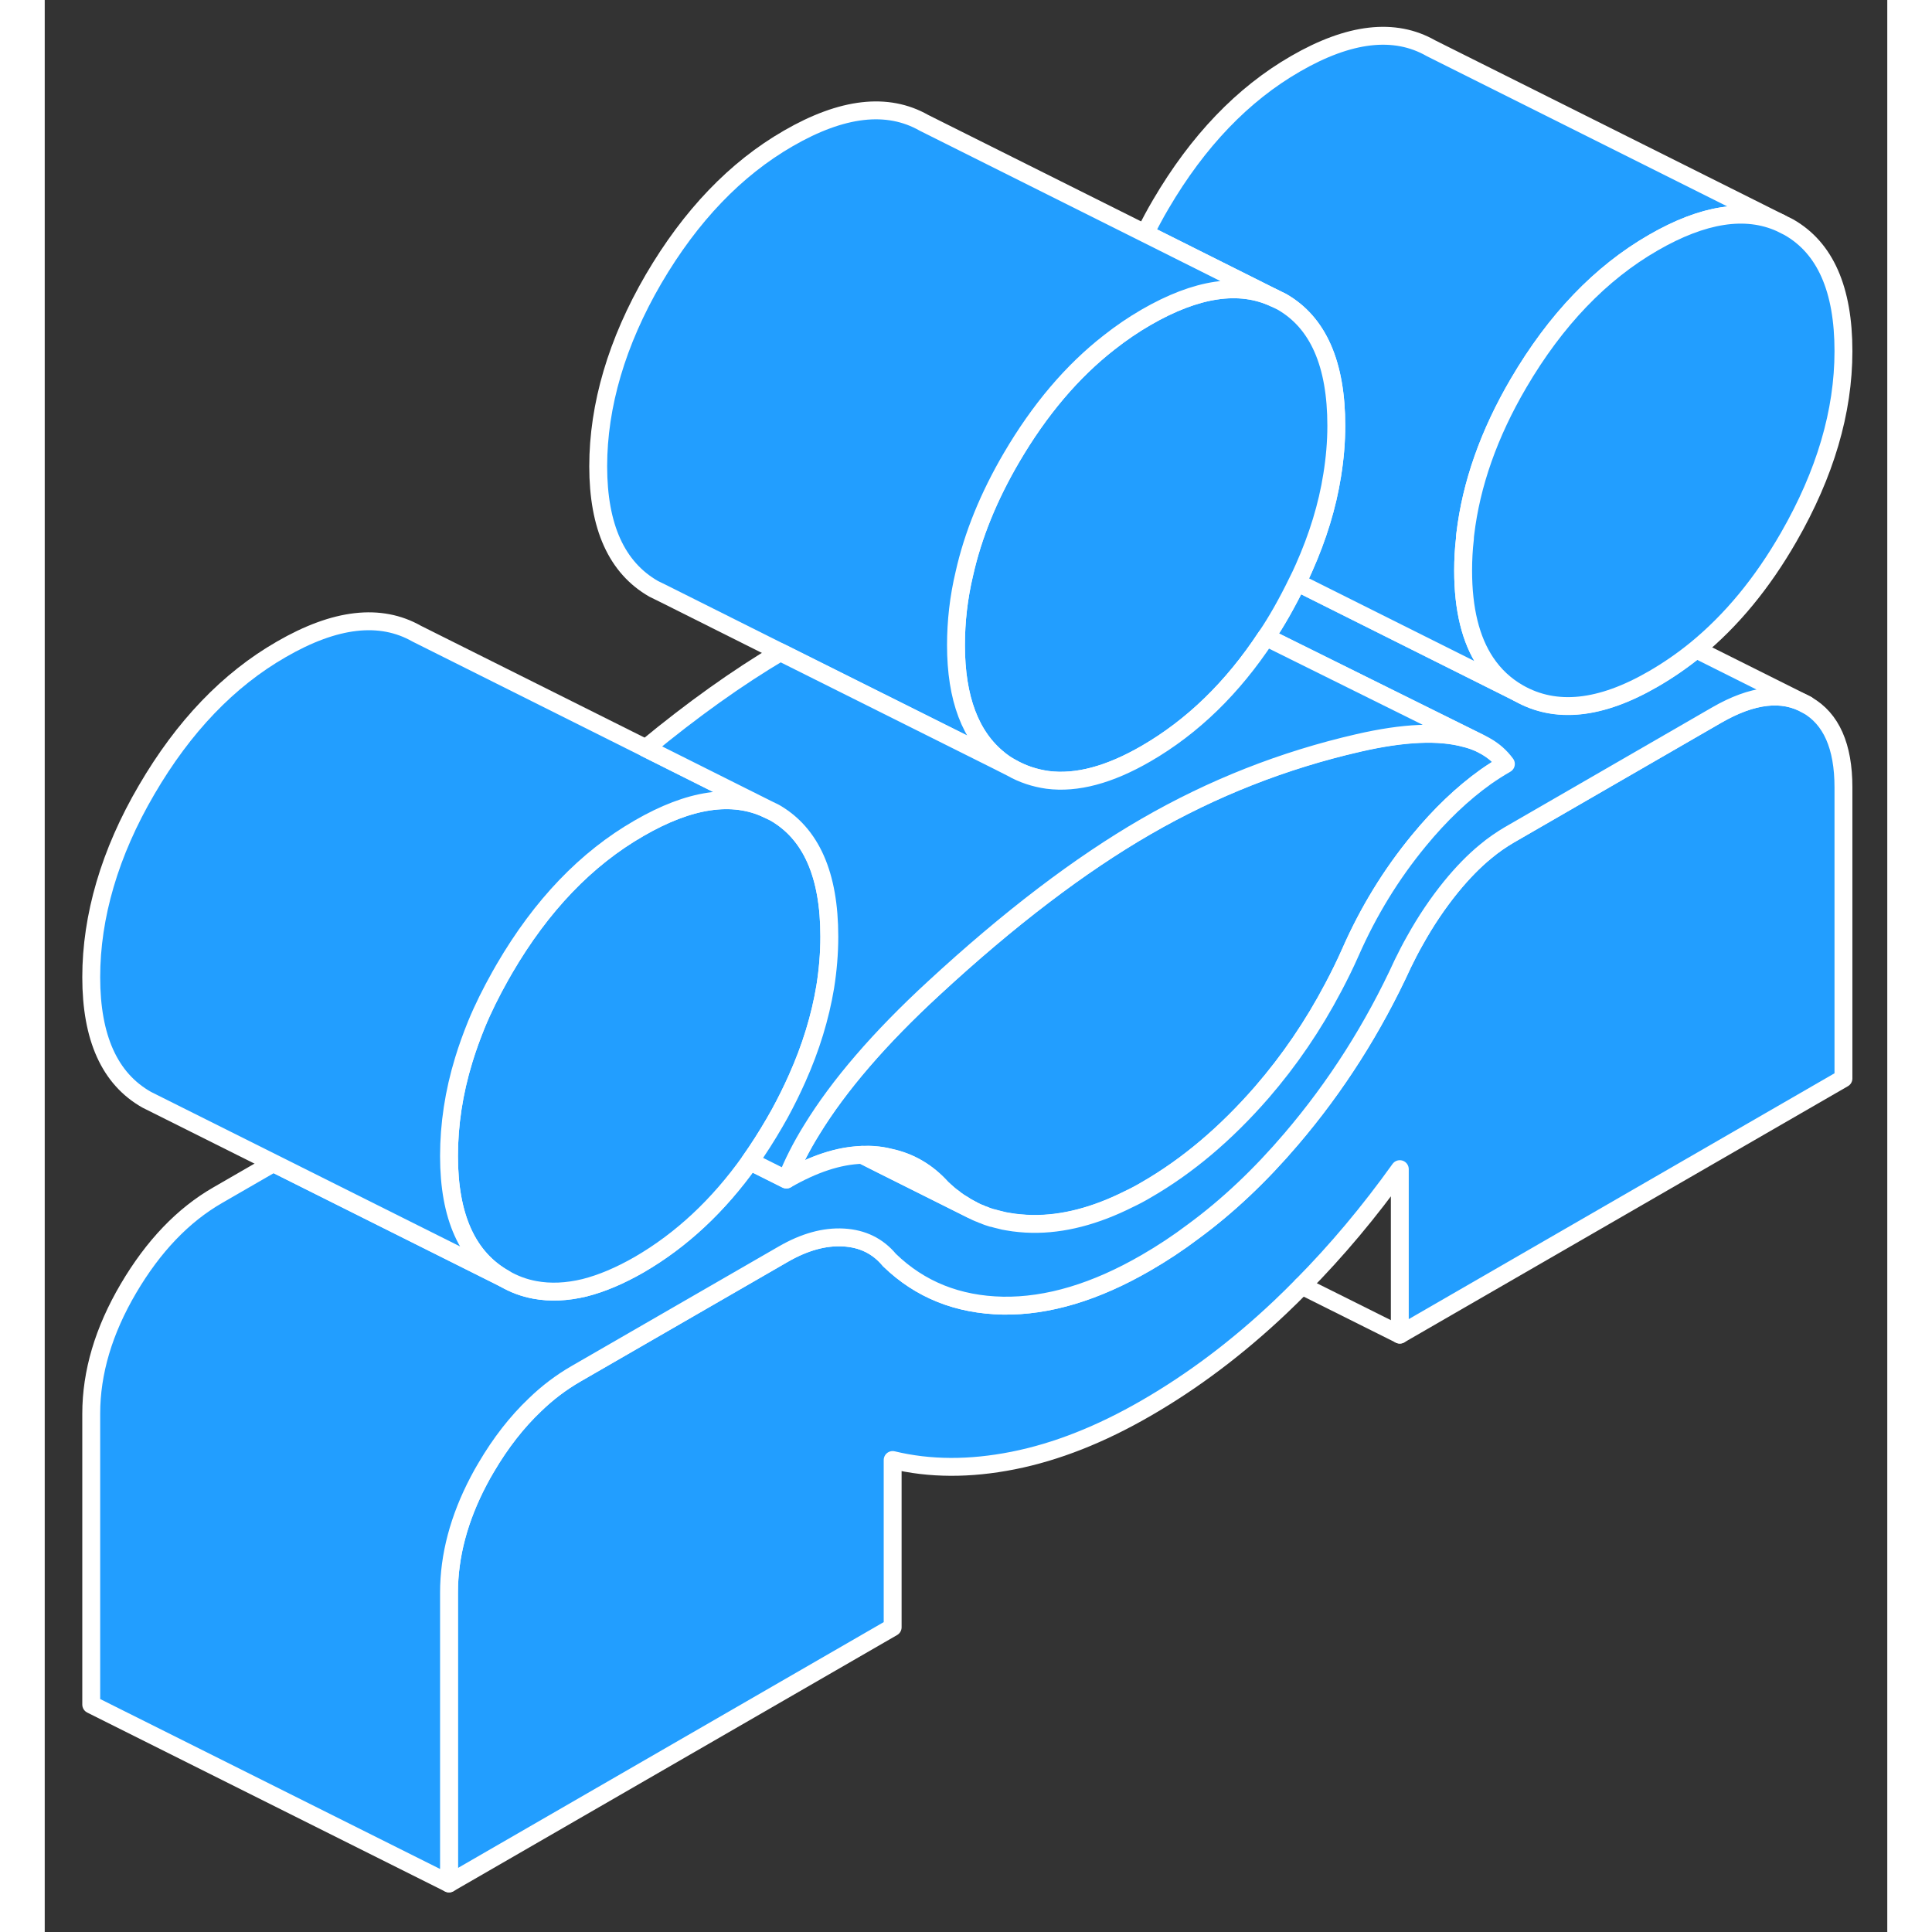 <svg width="48" height="48" viewBox="0 0 103 108" fill="#229EFF" xmlns="http://www.w3.org/2000/svg" stroke-width="1px" stroke-linecap="round" stroke-linejoin="round"><rect x="0" y="0" width="103" height="108" fill="#333333" stroke="none"/><path d="M81.68 42.716C81.3 42.936 80.92 43.176 80.55 43.436C79.25 44.366 78 45.556 76.81 47.006C75.27 48.876 74 50.946 73 53.216C72.7 53.896 72.37 54.566 72.03 55.206C70.91 57.336 69.58 59.286 68.04 61.066C66.03 63.376 63.88 65.196 61.57 66.526C61.25 66.716 60.93 66.886 60.61 67.036C58.72 67.986 56.91 68.456 55.19 68.426C54.96 68.416 54.72 68.406 54.5 68.386C54.27 68.366 54.05 68.336 53.83 68.296C53.69 68.276 53.55 68.246 53.41 68.206C53.27 68.176 53.13 68.136 52.99 68.096C52.99 68.096 52.97 68.096 52.96 68.096C52.8 68.046 52.64 67.996 52.49 67.926C52.44 67.926 52.39 67.896 52.34 67.866C52.16 67.806 51.98 67.716 51.81 67.626C51.63 67.536 51.46 67.436 51.29 67.316C51.25 67.296 51.2 67.266 51.16 67.236C51.1 67.206 51.04 67.156 50.98 67.116C50.92 67.076 50.86 67.026 50.8 66.976C50.71 66.916 50.62 66.846 50.54 66.776C50.41 66.666 50.28 66.546 50.15 66.426C49.34 65.526 48.37 64.956 47.24 64.716C46.96 64.646 46.68 64.596 46.38 64.576C46.16 64.556 45.93 64.556 45.7 64.566C44.38 64.606 42.98 65.076 41.46 65.946C41.82 65.036 42.29 64.106 42.88 63.156C44.4 60.676 46.67 58.036 49.7 55.246C53.9 51.366 57.85 48.356 61.57 46.206C65.29 44.056 69.25 42.496 73.44 41.536C75.96 40.956 77.96 40.866 79.43 41.276H79.44C79.71 41.346 79.97 41.436 80.21 41.546L80.27 41.576C80.37 41.626 80.46 41.676 80.55 41.726C81.01 41.986 81.38 42.316 81.68 42.726V42.716Z" stroke="white" stroke-linejoin="round"/><path d="M100.55 44.016V60.286L75.75 74.606V65.356C74.04 67.746 72.22 69.916 70.28 71.876C69.88 72.286 69.47 72.686 69.06 73.076C66.67 75.336 64.17 77.216 61.57 78.716C59.03 80.186 56.55 81.166 54.13 81.646C51.71 82.126 49.47 82.116 47.4 81.616V90.966L22.6 105.286V89.026C22.6 86.976 23.15 84.886 24.26 82.776C24.39 82.526 24.53 82.276 24.68 82.026C25.49 80.646 26.4 79.486 27.4 78.536C28.11 77.846 28.87 77.276 29.68 76.806L41.29 70.106C42.47 69.426 43.59 69.116 44.65 69.176C45.72 69.236 46.57 69.656 47.22 70.436C48.93 72.096 51.05 72.936 53.56 72.986C56.07 73.026 58.74 72.226 61.57 70.586C62.47 70.066 63.35 69.486 64.21 68.836C66.13 67.426 67.95 65.706 69.68 63.676C72.19 60.736 74.27 57.466 75.92 53.866C76.14 53.416 76.36 52.986 76.6 52.566C77.2 51.486 77.88 50.476 78.62 49.566C79.25 48.796 79.89 48.136 80.55 47.596C80.98 47.236 81.42 46.936 81.86 46.676L93.46 39.976C95.47 38.816 97.15 38.626 98.51 39.406C99.87 40.176 100.55 41.716 100.55 44.016Z" stroke="white" stroke-linejoin="round"/><path d="M98.51 39.406C97.15 38.626 95.47 38.816 93.46 39.976L81.86 46.676C81.42 46.936 80.98 47.236 80.55 47.596C79.89 48.136 79.25 48.796 78.62 49.566C77.88 50.476 77.2 51.486 76.6 52.566C76.36 52.986 76.14 53.416 75.92 53.866C74.27 57.466 72.19 60.736 69.68 63.676C67.95 65.706 66.13 67.426 64.21 68.836C63.35 69.486 62.47 70.066 61.57 70.586C58.74 72.226 56.07 73.026 53.56 72.986C51.05 72.936 48.93 72.096 47.22 70.436C46.57 69.656 45.72 69.236 44.65 69.176C43.59 69.116 42.47 69.426 41.29 70.106L29.68 76.806C28.87 77.276 28.11 77.846 27.4 78.536C26.4 79.486 25.49 80.646 24.68 82.026C24.53 82.276 24.39 82.526 24.26 82.776C23.15 84.886 22.6 86.976 22.6 89.026V105.286L2.6 95.286V79.026C2.6 76.726 3.29 74.386 4.68 72.026C6.07 69.666 7.73 67.926 9.68 66.806L12.78 65.016L25.7 71.476C26.23 71.786 26.8 71.996 27.4 72.106C28.26 72.266 29.19 72.226 30.18 71.986C31.13 71.746 32.15 71.316 33.23 70.696C35.59 69.326 37.66 67.396 39.42 64.916L41.46 65.936C42.98 65.066 44.38 64.596 45.7 64.556L46.77 65.096L51.81 67.616C51.98 67.706 52.16 67.796 52.34 67.856C52.39 67.886 52.44 67.906 52.49 67.916C52.64 67.986 52.8 68.036 52.96 68.086C52.97 68.086 52.98 68.086 52.99 68.086C53.13 68.126 53.27 68.166 53.41 68.196C53.55 68.236 53.69 68.266 53.83 68.286C54.05 68.326 54.27 68.356 54.5 68.376C54.73 68.396 54.96 68.416 55.19 68.416C56.91 68.446 58.72 67.976 60.61 67.026C60.93 66.876 61.25 66.706 61.57 66.516C63.88 65.186 66.03 63.366 68.04 61.056C69.58 59.276 70.91 57.326 72.03 55.196C72.37 54.556 72.7 53.886 73 53.206C74 50.936 75.27 48.866 76.81 46.996C78 45.546 79.25 44.356 80.55 43.426C80.92 43.166 81.3 42.926 81.68 42.706C81.38 42.296 81.01 41.966 80.55 41.706C80.46 41.656 80.37 41.606 80.27 41.556L80.21 41.526L68.27 35.606C68.58 35.156 68.87 34.676 69.15 34.186C69.46 33.636 69.75 33.086 70.01 32.546L82.39 38.736C84.46 39.916 86.97 39.656 89.92 37.946C90.75 37.466 91.55 36.916 92.31 36.296L98.51 39.396V39.406Z" stroke="white" stroke-linejoin="round"/><path d="M97.03 12.466C95.08 11.586 92.71 11.956 89.92 13.566C86.97 15.266 84.46 17.886 82.39 21.416C80.73 24.246 79.74 27.066 79.41 29.856C79.4 29.936 79.39 30.026 79.39 30.116C79.32 30.706 79.29 31.306 79.29 31.896C79.29 34.056 79.71 35.766 80.55 37.026C81.03 37.746 81.64 38.316 82.39 38.746L70.01 32.556C70.15 32.286 70.27 32.026 70.39 31.756C71.17 30.006 71.7 28.276 71.97 26.566C72.12 25.636 72.2 24.716 72.2 23.796C72.2 20.336 71.18 18.026 69.15 16.866L68.76 16.676L61.51 13.046C61.78 12.506 62.07 11.956 62.39 11.416C64.46 7.886 66.97 5.266 69.92 3.566C72.93 1.826 75.46 1.536 77.49 2.696L97.03 12.466Z" stroke="white" stroke-linejoin="round"/><path d="M100.55 19.626C100.55 23.016 99.53 26.476 97.49 30.026C96.02 32.586 94.3 34.676 92.31 36.306C91.55 36.926 90.75 37.476 89.92 37.956C86.97 39.666 84.46 39.926 82.39 38.746C81.64 38.316 81.03 37.746 80.55 37.026C79.71 35.766 79.29 34.056 79.29 31.896C79.29 31.306 79.32 30.706 79.39 30.116C79.39 30.026 79.4 29.936 79.41 29.856C79.74 27.066 80.73 24.246 82.39 21.416C84.46 17.886 86.97 15.266 89.92 13.566C92.71 11.956 95.08 11.586 97.03 12.466L97.49 12.696C99.53 13.856 100.55 16.166 100.55 19.626Z" stroke="white" stroke-linejoin="round"/><path d="M72.2 23.796C72.2 24.716 72.12 25.636 71.97 26.566C71.7 28.276 71.17 30.006 70.39 31.756C70.27 32.026 70.15 32.286 70.01 32.556C69.75 33.096 69.46 33.646 69.15 34.196C68.87 34.686 68.58 35.166 68.27 35.616C66.4 38.456 64.16 40.626 61.57 42.126C59.52 43.316 57.68 43.806 56.06 43.596C55.35 43.496 54.67 43.276 54.04 42.916C53.79 42.776 53.56 42.616 53.35 42.456C51.75 41.176 50.94 39.046 50.94 36.066C50.94 34.736 51.09 33.396 51.41 32.056C51.89 29.916 52.77 27.756 54.04 25.586C55.61 22.906 57.43 20.756 59.51 19.136C60.17 18.616 60.86 18.146 61.57 17.736C64.39 16.106 66.79 15.746 68.76 16.676L69.15 16.866C71.18 18.026 72.2 20.336 72.2 23.796Z" stroke="white" stroke-linejoin="round"/><path d="M68.76 16.676C66.79 15.746 64.39 16.106 61.57 17.736C60.86 18.146 60.17 18.616 59.51 19.136C57.43 20.756 55.61 22.906 54.04 25.586C52.77 27.756 51.89 29.916 51.41 32.056C51.09 33.396 50.94 34.736 50.94 36.066C50.94 39.046 51.75 41.176 53.35 42.456C53.34 42.486 53.32 42.516 53.31 42.546L41.12 36.456L34.69 33.236L34.04 32.916C31.98 31.736 30.94 29.456 30.94 26.066C30.94 22.676 31.98 19.116 34.04 15.586C36.11 12.056 38.62 9.436 41.57 7.736C44.58 5.996 47.11 5.706 49.15 6.866L61.51 13.046L68.76 16.676Z" stroke="white" stroke-linejoin="round"/><path d="M43.86 52.356C43.86 53.296 43.78 54.236 43.63 55.176C43.35 56.856 42.83 58.566 42.06 60.286C41.77 60.936 41.45 61.586 41.09 62.246C40.99 62.416 40.9 62.586 40.8 62.756C40.36 63.516 39.9 64.236 39.42 64.916C37.66 67.396 35.59 69.326 33.23 70.696C32.15 71.316 31.13 71.746 30.18 71.986C29.19 72.226 28.26 72.266 27.4 72.106C26.8 71.996 26.23 71.786 25.7 71.476C23.63 70.306 22.6 68.016 22.6 64.626C22.6 62.856 22.87 61.066 23.42 59.266C23.62 58.606 23.86 57.946 24.13 57.276C24.5 56.376 24.95 55.476 25.46 54.566C25.54 54.426 25.62 54.286 25.7 54.146C27.76 50.616 30.27 47.996 33.23 46.296C36.05 44.666 38.44 44.306 40.41 45.236L40.8 45.426C42.84 46.596 43.86 48.896 43.86 52.356Z" stroke="white" stroke-linejoin="round"/><path d="M40.41 45.236C38.44 44.306 36.05 44.666 33.23 46.296C30.27 47.996 27.76 50.616 25.7 54.146C25.62 54.286 25.54 54.426 25.46 54.566C24.95 55.476 24.5 56.376 24.13 57.276C23.86 57.946 23.62 58.606 23.42 59.266C22.87 61.066 22.6 62.856 22.6 64.626C22.6 68.016 23.63 70.306 25.7 71.476L12.78 65.016L6.34 61.796L5.7 61.476C3.63 60.306 2.6 58.016 2.6 54.626C2.6 51.236 3.63 47.676 5.7 44.146C7.76 40.616 10.27 37.996 13.23 36.296C16.24 34.556 18.76 34.266 20.8 35.426L33.6 41.826L40.41 45.236Z" stroke="white" stroke-linejoin="round"/><path d="M75.75 74.606L70.28 71.876" stroke="white" stroke-linejoin="round"/><path d="M51.81 67.616L46.77 65.096L45.7 64.556C45.93 64.546 46.16 64.546 46.38 64.566C46.68 64.586 46.96 64.636 47.24 64.706C48.37 64.946 49.34 65.516 50.15 66.416C50.28 66.536 50.41 66.656 50.54 66.766C50.62 66.836 50.71 66.906 50.8 66.966C50.86 67.016 50.92 67.066 50.98 67.106C51.04 67.146 51.1 67.196 51.16 67.226C51.2 67.256 51.25 67.286 51.29 67.306C51.46 67.426 51.63 67.526 51.81 67.616Z" stroke="white" stroke-linejoin="round"/><path d="M80.21 41.536C79.97 41.426 79.71 41.336 79.44 41.266H79.43C77.96 40.856 75.96 40.946 73.44 41.526C69.25 42.486 65.29 44.046 61.57 46.196C57.85 48.346 53.9 51.356 49.7 55.236C46.67 58.026 44.4 60.666 42.88 63.146C42.29 64.096 41.82 65.026 41.46 65.936L39.42 64.916C39.9 64.236 40.36 63.516 40.8 62.756C40.9 62.586 40.99 62.416 41.09 62.246C41.45 61.586 41.77 60.936 42.06 60.286C42.83 58.566 43.35 56.856 43.63 55.176C43.78 54.236 43.86 53.296 43.86 52.356C43.86 48.896 42.84 46.596 40.8 45.426L40.41 45.236L33.6 41.826C36.2 39.676 38.71 37.886 41.12 36.456L53.31 42.546L54.04 42.916C54.67 43.276 55.35 43.496 56.06 43.596C57.68 43.806 59.52 43.316 61.57 42.126C64.16 40.626 66.4 38.456 68.27 35.616L80.21 41.536Z" stroke="white" stroke-linejoin="round"/></svg>